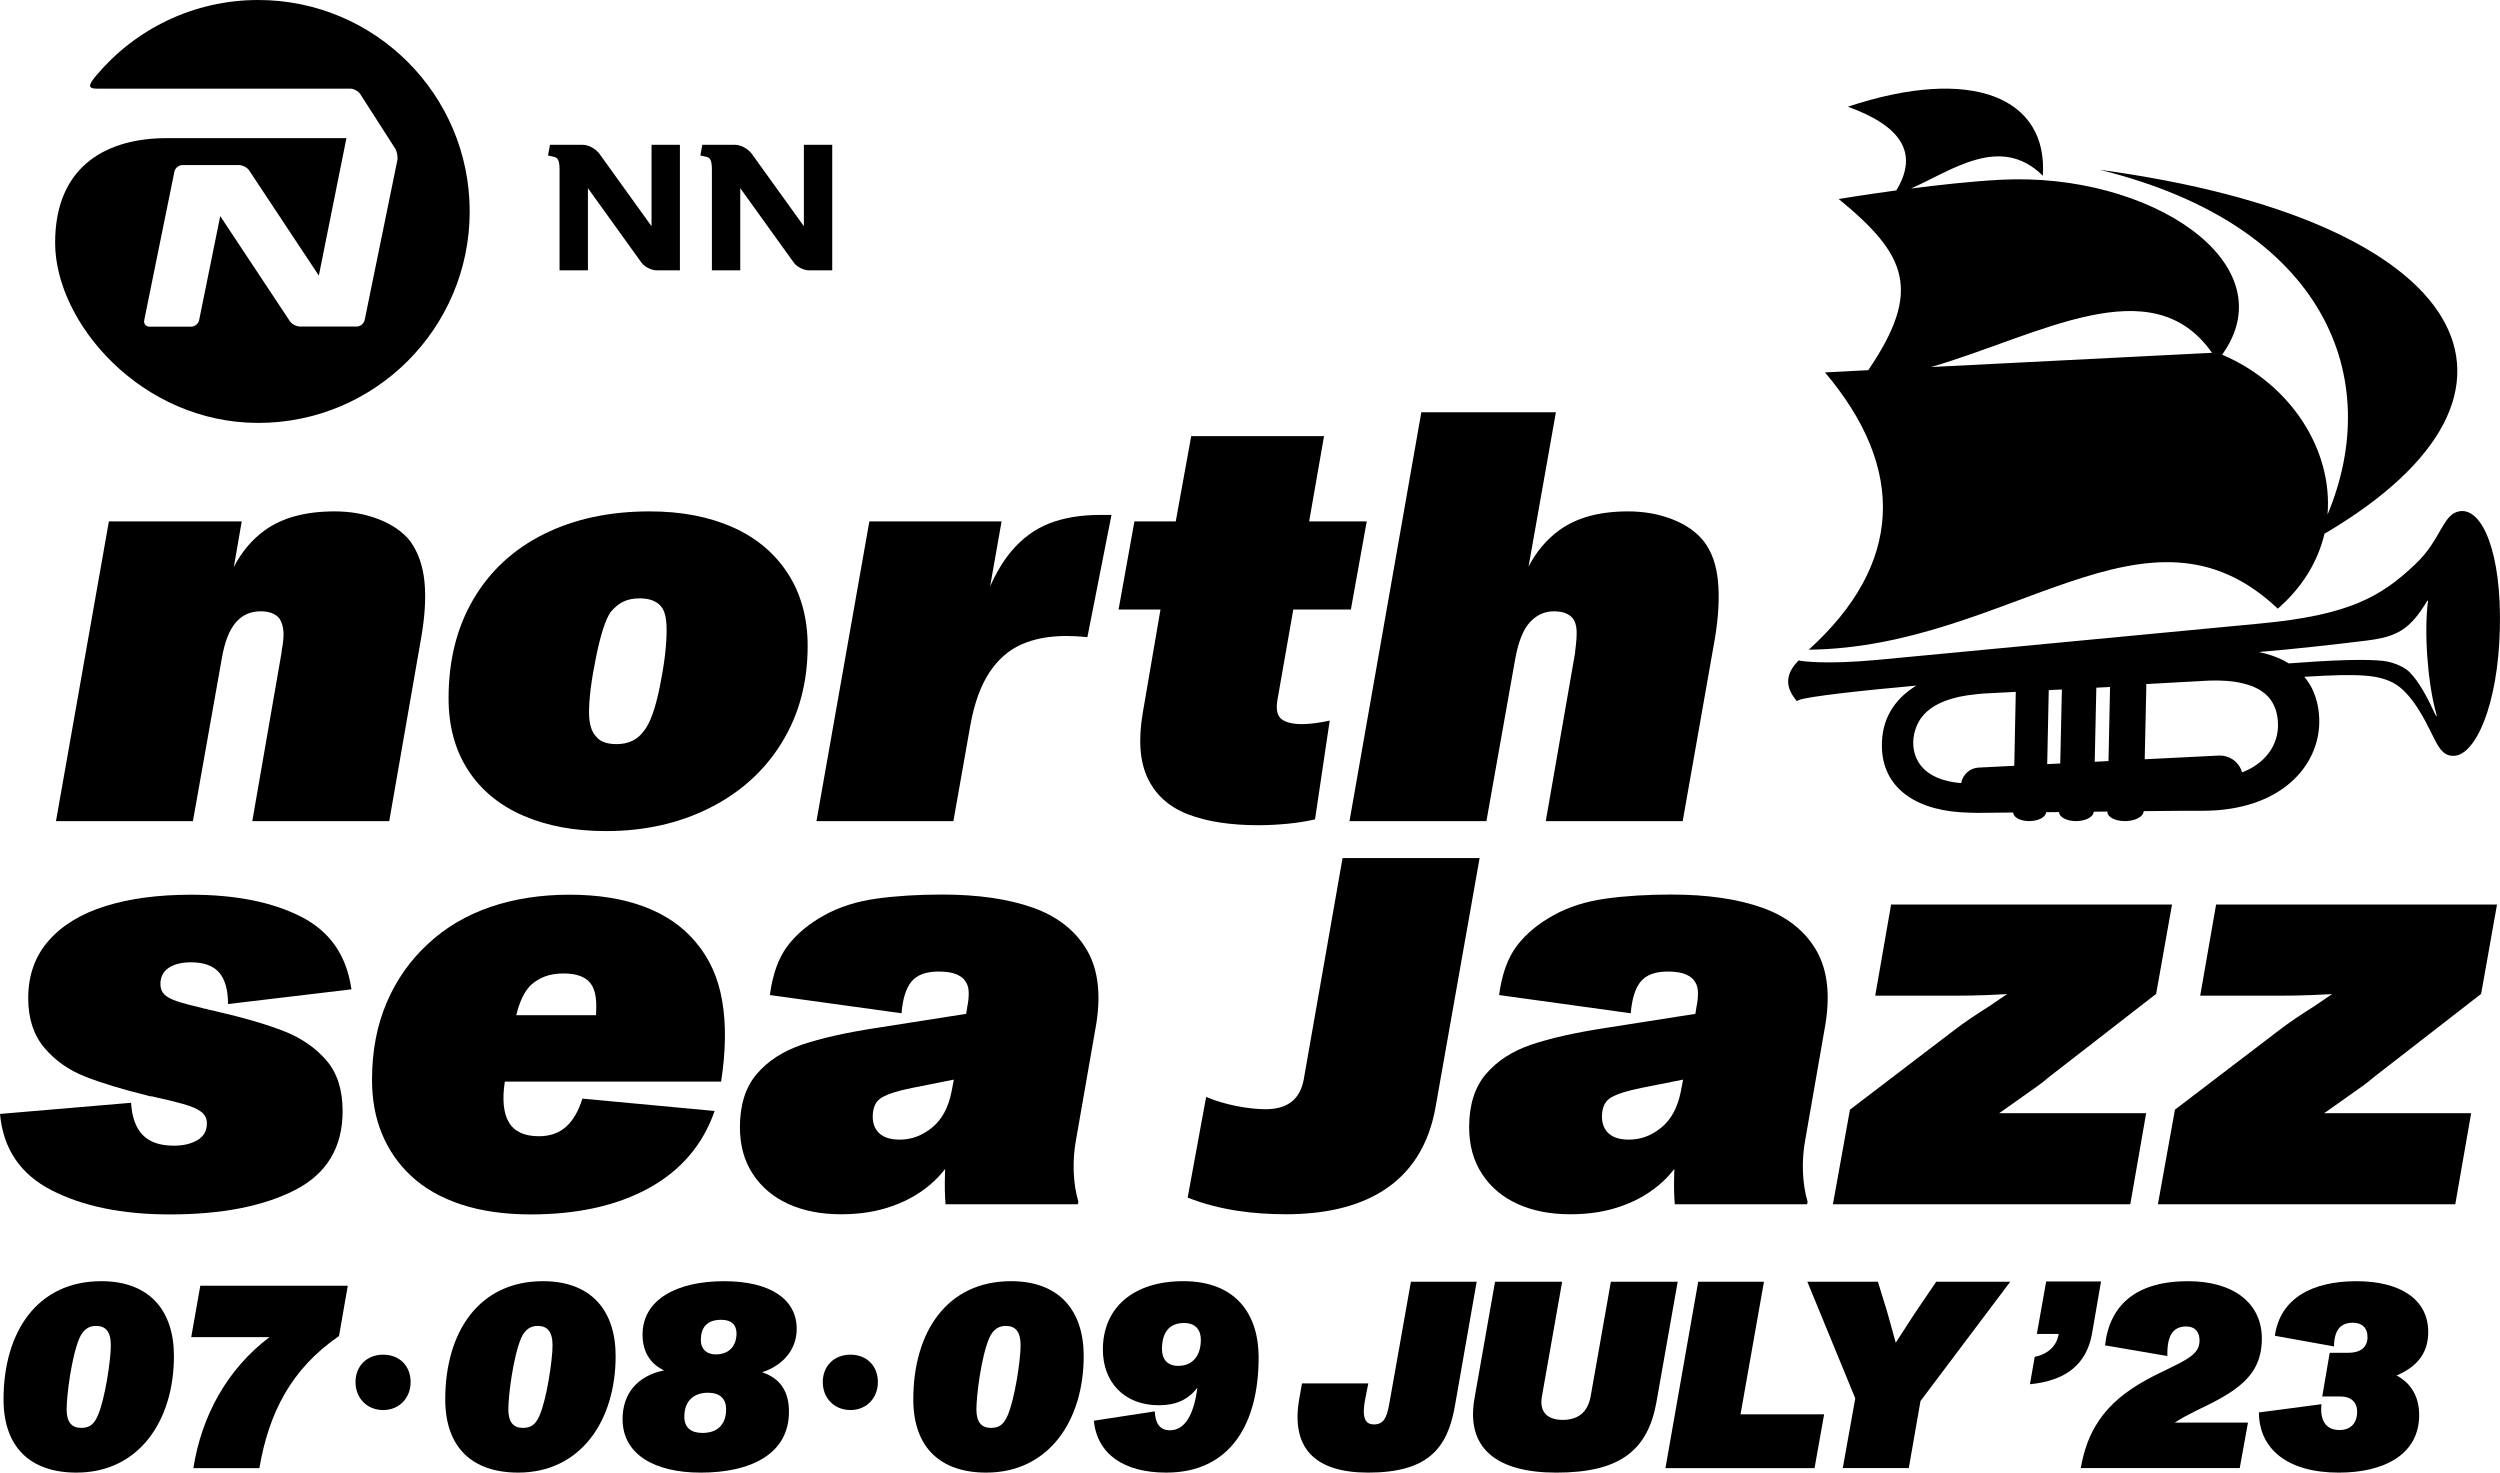 <?xml version="1.0" encoding="UTF-8"?>
<svg id="Layer_2" xmlns="http://www.w3.org/2000/svg" viewBox="0 0 2000 1178.1">
    <g id="Layer_1-2">
        <g>
            <path d="M1459.75,822.84c4.7-25.7,2.51-46.47-6.58-62.3-9.09-15.83-23.5-27.27-43.25-34.32-19.75-7.05-44.04-10.58-72.88-10.58-19.43,0-36.98,1.1-52.66,3.29-15.68,2.2-29.46,6.58-41.37,13.17-12.54,6.9-22.41,15.12-29.62,24.68-7.21,9.57-11.91,22.65-14.11,39.26l105.32,14.58c.94-11.59,3.6-20.05,7.99-25.39,4.39-5.32,11.59-7.99,21.63-7.99,4.7,0,8.7,.47,11.99,1.41,3.29,.94,6.03,2.52,8.23,4.7,2.19,2.51,3.44,5.33,3.76,8.46,.31,3.14,.15,6.75-.47,10.81l-.47,2.35-.94,6.11-71.93,11.28c-24.45,3.76-44.27,8.23-59.47,13.4-15.21,5.17-27.27,13.01-36.21,23.51-8.93,10.5-13.4,24.68-13.4,42.55,0,14.42,3.45,26.88,10.34,37.38,6.89,10.5,16.37,18.5,28.44,23.98,12.06,5.48,26.1,8.23,42.08,8.23s29.31-2.28,41.84-6.82c12.53-4.54,23.35-11.05,32.44-19.51,3.3-3.07,6.26-6.42,9.06-9.91-.04,1.04-.1,2.01-.13,3.09-.31,10.5-.16,18.89,.47,25.15h105.78l.47-1.88c-2.2-7.52-3.45-15.59-3.76-24.21-.31-8.62,.31-17.16,1.88-25.62l15.51-88.86Zm-130.7,79.22c-7.84,6.43-16.46,9.64-25.86,9.64-7.22,0-12.62-1.64-16.22-4.94-3.61-3.29-5.41-7.75-5.41-13.4,0-7.52,2.51-12.69,7.52-15.51,5.01-2.82,13-5.33,23.98-7.52l33.39-6.64-1.89,9.93c-2.51,12.54-7.68,22.02-15.51,28.44Z"/>
            <path d="M876.37,822.84c4.7-25.7,2.51-46.47-6.58-62.3-9.09-15.83-23.5-27.27-43.25-34.32-19.75-7.05-44.04-10.58-72.88-10.58-19.43,0-36.98,1.1-52.66,3.29-15.68,2.2-29.46,6.58-41.37,13.17-12.54,6.9-22.41,15.12-29.62,24.68-7.22,9.57-11.91,22.65-14.11,39.26l105.32,14.58c.94-11.59,3.6-20.05,7.99-25.39,4.39-5.32,11.59-7.99,21.63-7.99,4.7,0,8.7,.47,11.99,1.41,3.29,.94,6.03,2.52,8.23,4.7,2.19,2.51,3.44,5.33,3.76,8.46,.31,3.14,.15,6.75-.47,10.81l-.47,2.35-.94,6.11-71.93,11.28c-24.45,3.76-44.27,8.23-59.47,13.4-15.21,5.17-27.27,13.01-36.21,23.51-8.93,10.5-13.4,24.68-13.4,42.55,0,14.42,3.45,26.88,10.34,37.38,6.89,10.5,16.37,18.5,28.44,23.98,12.06,5.48,26.1,8.23,42.08,8.23s29.3-2.28,41.84-6.82c12.53-4.54,23.35-11.05,32.44-19.51,3.3-3.07,6.26-6.42,9.06-9.91-.04,1.04-.1,2.01-.13,3.09-.31,10.5-.16,18.89,.47,25.15h105.78l.47-1.88c-2.2-7.52-3.45-15.59-3.76-24.21-.31-8.62,.31-17.16,1.88-25.62l15.51-88.86Zm-130.7,79.22c-7.84,6.43-16.46,9.64-25.86,9.64-7.22,0-12.62-1.64-16.22-4.94-3.61-3.29-5.41-7.75-5.41-13.4,0-7.52,2.51-12.69,7.52-15.51,5.01-2.82,13-5.33,23.98-7.52l33.39-6.64-1.89,9.93c-2.51,12.54-7.68,22.02-15.51,28.44Z"/>
            <path d="M1618.66,876.91c4.07-2.82,7.83-5.48,11.28-7.99,3.45-2.51,6.42-4.85,8.93-7.05l86.04-66.76,12.7-71.47h-224.73l-12.7,72.88h66.76c6.26,0,13.87-.15,22.8-.47,5.49-.19,10.78-.46,15.97-.77-1.1,.75-2.16,1.41-3.27,2.18-3.61,2.52-7.29,5.02-11.05,7.52-5.02,3.14-9.95,6.35-14.81,9.64-4.86,3.29-9.33,6.51-13.4,9.64l-83.22,63.47-13.63,75.7h237.9l12.69-72.88h-117.64c.58-.39,1.18-.78,1.75-1.18,6.11-4.23,11.98-8.38,17.63-12.46Z"/>
            <path d="M1878.65,876.91c4.07-2.82,7.83-5.48,11.28-7.99,3.45-2.51,6.42-4.85,8.93-7.05l86.04-66.76,12.7-71.47h-224.73l-12.7,72.88h66.76c6.26,0,13.87-.15,22.8-.47,5.49-.19,10.78-.46,15.97-.77-1.1,.75-2.16,1.41-3.27,2.18-3.61,2.52-7.29,5.02-11.05,7.52-5.02,3.14-9.95,6.35-14.81,9.64-4.86,3.29-9.33,6.51-13.4,9.64l-83.22,63.47-13.63,75.7h237.9l12.69-72.88h-117.64c.58-.39,1.18-.78,1.75-1.18,6.11-4.23,11.98-8.38,17.63-12.46Z"/>
            <g>
                <path d="M134.93,774.31c4.39-2.97,10.34-4.46,17.86-4.46,10.34,0,17.87,2.75,22.57,8.23,4.7,5.49,7.06,13.87,7.06,25.15l98.73-11.76c-3.76-26.95-17.16-46.31-40.2-58.07-23.04-11.75-52.42-17.63-88.15-17.63-26.33,0-49.21,3.06-68.64,9.17-19.44,6.11-34.56,15.36-45.37,27.74-10.81,12.39-16.22,27.67-16.22,45.84,0,16.3,4.31,29.55,12.93,39.73,8.62,10.19,19.51,17.86,32.67,23.04,13.17,5.17,29.93,10.27,50.31,15.28,.62,.31,1.41,.47,2.35,.47s1.72,.16,2.35,.47c8.77,1.88,16.53,3.76,23.28,5.65,6.73,1.88,11.59,4,14.58,6.34,2.97,2.35,4.47,5.41,4.47,9.17,0,5.96-2.51,10.42-7.52,13.4-5.02,2.98-11.28,4.47-18.81,4.47-11.28,0-19.67-2.9-25.15-8.7-5.49-5.8-8.54-14.34-9.17-25.62L0,891.14c2.51,27.9,16.29,48.27,41.37,61.12,25.07,12.85,56.57,19.28,94.5,19.28,41.37,0,74.75-6.51,100.14-19.51,25.39-13,38.08-34.08,38.08-63.23,0-16.93-4.31-30.4-12.93-40.43-8.62-10.03-19.83-17.79-33.62-23.28-13.79-5.48-32.28-10.89-55.48-16.22-.94-.31-1.96-.54-3.06-.71-1.1-.15-2.11-.39-3.05-.7-.63-.31-1.26-.47-1.88-.47s-1.26-.15-1.88-.47c-9.4-2.19-16.38-4.07-20.92-5.64-4.55-1.56-7.84-3.36-9.88-5.41-2.04-2.03-3.05-4.77-3.05-8.23,0-5.64,2.19-9.95,6.58-12.93Z"/>
                <path d="M576.88,865.28c3.76-24.13,4.07-45.52,.94-64.18-3.13-18.64-10.18-34.39-21.15-47.25-10.34-12.53-24.06-22.02-41.14-28.45-17.09-6.42-37.07-9.64-59.95-9.64s-44.36,3.29-63.47,9.88c-19.12,6.58-35.57,16.3-49.37,29.15-14.42,13.16-25.55,28.92-33.38,47.25-7.84,18.34-11.75,38.95-11.75,61.82,0,15.99,2.66,30.41,7.99,43.26,5.32,12.86,13,23.97,23.04,33.38,10.65,10.03,24.05,17.71,40.2,23.04,16.14,5.33,34.71,7.99,55.71,7.99,37.61,0,69.18-7.06,94.74-21.16,25.54-14.11,43.02-34.63,52.42-61.59l-105.78-9.88c-3.14,10.04-7.52,17.56-13.17,22.57-5.64,5.02-12.86,7.52-21.63,7.52-11.6,0-19.59-3.68-23.98-11.05-4.39-7.36-5.49-18.26-3.29-32.68h173.02Zm-140.81-84.16c4.23-1.56,9.17-2.35,14.81-2.35s10.34,.79,14.11,2.35c3.76,1.57,6.58,3.92,8.46,7.05,2.19,3.76,3.36,8.55,3.53,14.34,.08,2.85,.02,6.07-.17,9.64h-63.78c2.61-10.86,6.43-18.88,11.52-23.98,3.44-3.13,7.29-5.48,11.52-7.05Z"/>
            </g>
            <g>
                <path d="M521.23,115.83v65.14l-41.48-57.65c-3.01-4.27-8.86-7.49-13.79-7.49h-25.98l-1.58,8.58,5.28,1.19c2.67,.61,4,3.41,3.97,9.97v80.71h22.69v-65.74l42.8,59.51c2.31,3.24,7.71,6.24,12.45,6.24h18.34V115.83h-22.69Z"/>
                <path d="M643.1,115.83v65.14l-41.48-57.65c-3.01-4.27-8.86-7.49-13.79-7.49h-25.98l-1.58,8.58,5.28,1.19c2.67,.61,4,3.41,3.97,9.97v80.71h22.69v-65.74l42.79,59.51c2.3,3.24,7.72,6.24,12.46,6.24h18.33V115.83h-22.69Z"/>
                <path d="M44.1,194.17c0-63.05,43.35-83.64,88.96-83.64h144.08l-22.07,109.97-55.65-84c-1.54-2.44-5.2-4.42-8.1-4.42h-45.44c-2.9,0-5.76,2.33-6.34,5.15l-24.17,118.94c-.56,2.84,1.34,5.17,4.23,5.17h33.36c2.89,0,5.75-2.33,6.33-5.15l16.89-83.32,55.6,83.92c1.55,2.45,5.22,4.42,8.12,4.42h45.49c2.87,0,5.72-2.31,6.33-5.16l26.14-127.79c.57-2.84-.25-7.15-1.82-9.6l-27.78-43.3c-1.55-2.43-5.22-4.44-8.12-4.44H77.46c-7.53,0-6.65-3.12-.54-10.41C107.95,23.51,154.52,0,206.58,0c93.44,0,169.17,75.74,169.17,169.16s-75.73,169.17-169.17,169.17S44.1,258.28,44.1,194.17"/>
            </g>
            <path d="M1074.05,686.43l-31.01,176.88c-2.94,16.57-13.5,24.06-30.57,24.06-14.08,0-33.47-3.75-47.56-9.83l-14.79,80.54c26.42,10.41,53.68,13.32,78.7,13.32,57.73,0,108.82-20.95,119.87-87.09l35-197.88h-109.65Z"/>
            <g>
                <path d="M328.3,433.09c-5.95-7.52-14.34-13.4-25.15-17.63-10.81-4.23-22.65-6.35-35.49-6.35-23.2,0-41.77,5.02-55.71,15.05-10.31,7.42-18.59,17.24-24.88,29.45l6.31-36.5H87.11l-42.32,239.78h109.55l23.04-129.76c2.19-13.17,5.88-22.8,11.05-28.92,5.17-6.11,11.83-9.17,19.98-9.17,3.45,0,6.42,.47,8.93,1.41,2.51,.94,4.54,2.35,6.11,4.24,1.88,2.82,2.97,6.27,3.29,10.34,.31,4.08-.16,9.25-1.41,15.52v.94l-23.5,135.4h109.55l25.39-145.75c3.13-17.55,4.07-32.75,2.82-45.6-1.26-12.85-5.02-23.66-11.29-32.44Z"/>
                <path d="M586.18,421.81c-18.97-8.46-41.14-12.7-66.53-12.7-31.97,0-60.1,6.04-84.39,18.1-24.29,12.07-43.1,29.38-56.42,51.95-13.33,22.57-19.98,49.06-19.98,79.45,0,22.26,5.17,41.37,15.51,57.36,10.34,15.99,24.99,28.14,43.96,36.44,18.96,8.3,41.14,12.46,66.53,12.46,30.72,0,58.37-6.19,82.98-18.57,24.6-12.38,43.8-29.77,57.59-52.19,13.79-22.4,20.69-48.19,20.69-77.34,0-22.25-5.25-41.53-15.75-57.83-10.5-16.29-25.23-28.68-44.19-37.14Zm-52.89,82.28c0,12.22-1.8,27.27-5.41,45.13-3.61,17.87-7.92,29.78-12.93,35.73-5.02,6.9-12.23,10.34-21.63,10.34-7.84,0-13.32-2.03-16.45-6.11-1.88-1.88-3.29-4.46-4.23-7.75-.94-3.29-1.41-7.13-1.41-11.52,0-11.29,1.88-26.1,5.64-44.43,3.76-18.34,7.68-30.33,11.75-35.97,3.13-3.76,6.5-6.5,10.11-8.23,3.6-1.72,7.91-2.59,12.93-2.59,3.44,0,6.42,.39,8.93,1.17,2.5,.79,4.7,1.96,6.58,3.53,2.19,1.88,3.76,4.46,4.7,7.76,.94,3.29,1.41,7.45,1.41,12.46v.47Z"/>
                <path d="M886.37,411.94h-6.11c-15.68,0-29.31,2.28-40.91,6.82-11.6,4.55-21.79,12.07-30.56,22.57-6.19,7.42-11.75,16.7-16.7,27.78l9.18-52h-105.78l-42.32,239.78h109.55l13.63-77.11c3.13-17.23,8.15-31.1,15.04-41.61,6.89-10.5,15.44-18.02,25.63-22.57,10.18-4.54,22.17-6.82,35.97-6.82,5.64,0,11.28,.32,16.92,.94l19.28-97.79h-2.82Z"/>
                <path d="M1034.62,487.63h46.08l12.69-70.52h-46.07l11.91-68.23h-106.26l-12.37,68.23h-33.06l-12.69,70.52h33.53l-14.11,82.28c-3.76,21.94-2.43,39.58,4,52.89,6.42,13.33,17.16,22.89,32.2,28.68,15.05,5.79,33.85,8.69,56.42,8.69,7.21,0,14.88-.39,23.04-1.17,8.15-.79,15.52-1.96,22.09-3.53l11.75-78.99c-8.77,1.88-16.14,2.82-22.09,2.82-7.53,0-13.01-1.33-16.46-4-3.45-2.66-4.54-7.76-3.29-15.28l12.69-72.4Z"/>
            </g>
            <path d="M1374.38,464.83c-1.26-13-5.02-23.58-11.29-31.74-5.96-7.52-14.34-13.4-25.16-17.63-10.81-4.23-22.65-6.35-35.49-6.35-22.89,0-41.22,5.02-55.01,15.05-10.18,7.4-18.35,17.13-24.6,29.14l21.89-123.5h-107.66l-57.47,327.09h109.54l23.04-129.76c2.51-13.78,6.43-23.58,11.76-29.38,5.32-5.79,11.75-8.7,19.27-8.7,3.45,0,6.42,.47,8.93,1.41,2.51,.94,4.54,2.35,6.11,4.23,1.88,2.51,2.89,5.8,3.06,9.87,.16,4.08-.24,9.56-1.18,16.45v.94l-23.5,134.93h109.54l25.86-146.69c2.82-17.23,3.6-32.36,2.35-45.37Z"/>
            <g>
                <path d="M1967.68,408.99c-13.67,2.19-14.55,22.5-35.11,42.05-27.87,26.59-53.59,41.11-124.63,47.8l-305.13,28.99c-43.69,4.13-62.57,.83-62.79,.74l-1.1-.21-.95,.99c-9.39,9.97-9.93,19.72-1.51,30.27l.97,1.28,1.53-.79c5.81-2.82,52.34-7.88,94.08-11.63h-.02c-14.6,9.01-26.65,23.09-27.48,45.22-1.28,34.07,23.65,53.35,62.67,56.11,2.4,.17,4.83,.28,7.34,.33,2.04,.09,4.08,.18,6.19,.16l28.82-.29c.13,3.93,5.67,6.87,12.82,6.87s13.23-3.06,13.52-7.11l10.38-.12c-.06,3.97,6.02,7.24,13.57,7.24s14.02-3.31,14.1-7.52l11.02-.13c-.39,4.34,6.12,7.65,14.08,7.65s14.77-3.48,14.89-7.98c0,0,19.29-.17,30.65-.27,.91,0,1.76-.02,2.55-.02h14.03c62.28,0,93.21-35.74,93.25-71.33,.01-8.97-1.64-16.87-4.6-23.79-.4-.94-.78-1.89-1.23-2.79-1.69-3.37-3.78-6.43-6.15-9.27,45.15-2.82,59.32-1.38,71.29,4.92,14.66,7.69,26,31.26,29.54,38.38,6.04,12.16,9.47,20.3,18.92,19.93,16.85-.5,35.29-39.7,36.72-102.14,1.38-60.16-13.96-96.47-32.23-93.54Zm-318.18,142.58l-1.31,59.22c-3.55,.18-7.05,.35-10.43,.52l1.24-59.19,10.5-.55Zm-81.96,74.81c-3.24-.28-6.18-.81-8.99-1.45-13.15-2.98-21.56-9.62-25.42-18.35-1.77-3.99-2.64-8.38-2.54-13.07,.1-4.42,1.06-8.45,2.54-12.23,3.51-9.01,11.08-16.08,23.25-20.67,6.58-2.48,14.54-4.21,23.93-5.13,2.13-.21,4.08-.52,6.36-.64l25.95-1.35-1.2,59.14c-15.76,.79-26.17,1.32-27.24,1.38l-1.15,.04c-7.17,.28-12.92,5.69-14.06,12.36-.45-.03-.99,0-1.43-.03Zm119.25-17.52c-3.68,.18-7.36,.36-11.02,.55l1.29-59.27,10.98-.57-1.25,59.3Zm106.87,9.02c-1.27-4.48-4.12-8.26-8-10.66-3.06-1.89-6.69-2.96-10.59-2.77-7.48,.37-16.68,.83-26.91,1.34-9.99,.5-20.96,1.04-32.39,1.61l1.31-59.36h.14l-.14-.24-.32-.55,17.72-.97,33.08-1.82h0c4.94-.15,9.48-.05,13.68,.24,6.57,.46,12.08,1.56,16.96,3.06,16.14,4.98,23.57,15.43,24.18,30.81,.71,18.09-11.09,32.71-28.71,39.29Zm154.09-47.25c-4.64-10.05-11.62-24.36-20.1-32.92-3.88-3.93-11.63-7.27-17.82-8.48-8.1-1.61-29.4-2.19-71.62,.99,0,0-2.81,.21-7.16,.5-1.4-.87-2.86-1.68-4.37-2.45-5.8-2.96-12.41-5.16-19.67-6.65l2.21-.2,19.24-1.75s.03,0,.04,0c32.77-3.19,64.65-7.2,64.65-7.2,24.21-3.02,34.55-8.44,48.53-31.63,.32-.58,.8-.5,.72,.16-3.17,23.28-.6,64.05,6.47,89.44,.85,3.14,.5,3.68-1.11,.17Z"/>
                <path d="M1446.99,519.77c161.08-1.86,270.43-131.95,375.25-32.83,20.39-17.74,32.26-38.5,37.36-59.96,192.96-113.38,117.37-250.88-179.9-291.15,181.62,44.62,227.91,167.18,182.32,275.85,4.32-51.73-29.37-104.5-84.32-127.94,52.56-73.02-57.76-146.21-177.02-139.93-23.28,1.24-49.29,4.09-71.9,7.03,32.95-14.6,71.7-43.78,105.48-10.25,4.18-62.27-56.28-88.37-155.97-55.21,43.54,15.67,56.61,37.67,38.75,66.95-26.59,3.6-46.07,6.9-46.07,6.9,54.91,44.87,66.7,73.48,23.65,136.91l-34.64,1.78c65.28,77.24,62.24,153.74-13,221.85Zm322.61-237.52l-224.74,11.37c85.97-24.97,176.36-80.47,224.74-11.37Z"/>
            </g>
        </g>
        <g>
            <path d="M2.83,1119.52c0-54.1,27.05-94.57,78.17-94.57,38.98,0,58.15,23.86,58.15,59.85,0,51.97-28.12,93.29-77.96,93.29-37.06,0-58.36-20.45-58.36-58.57Zm75.4,12.99c5.75-12.99,10.44-44.52,10.44-56.23s-4.69-15.55-11.93-15.55c-5.33,0-10.01,2.56-13.21,9.8-6.39,15.12-10.22,45.79-10.22,57.08,0,10.01,4.05,14.7,11.5,14.7,6.39,0,10.22-2.34,13.42-9.8Z"/>
            <path d="M160.23,1028.58h118l-7.03,40.26c-38.55,26.41-56.23,61.98-63.69,105.65h-52.82c6.6-41.96,27.26-79.45,60.92-104.79h-62.62l7.24-41.11Z"/>
            <path d="M284.41,1105.68c0-12.78,8.95-21.94,22.15-21.94s21.94,9.16,21.94,21.94-9.16,22.36-21.94,22.36-22.15-9.37-22.15-22.36Z"/>
            <path d="M356.19,1119.52c0-54.1,27.05-94.57,78.17-94.57,38.98,0,58.15,23.86,58.15,59.85,0,51.97-28.12,93.29-77.96,93.29-37.06,0-58.36-20.45-58.36-58.57Zm75.4,12.99c5.75-12.99,10.44-44.52,10.44-56.23s-4.69-15.55-11.93-15.55c-5.33,0-10.01,2.56-13.21,9.8-6.39,15.12-10.22,45.79-10.22,57.08,0,10.01,4.05,14.7,11.5,14.7,6.39,0,10.22-2.34,13.42-9.8Z"/>
            <path d="M631.17,1129.32c0,34.08-30.67,48.78-70.71,48.78-36.64,0-62.41-14.48-62.41-42.81,0-19.6,11.08-34.51,33.23-38.98-10.65-4.9-17.25-14.48-17.25-28.54,0-28.33,27.69-42.81,65.18-42.81s58.15,14.7,58.15,38.13c0,16.83-11.29,29.39-27.69,34.72,14.27,4.69,21.51,15.12,21.51,31.52Zm-50.27-1.92c0-8.73-5.33-13.21-14.48-13.21-11.93,0-18.96,7.03-18.96,19.17,0,8.73,5.33,12.99,14.48,12.99,12.78,0,18.96-7.46,18.96-18.96Zm8.31-60.7c0-6.82-4.05-10.86-12.14-10.86-10.86,0-16.4,5.32-16.4,16.4,0,6.6,4.26,11.29,11.93,11.29,10.86,0,16.61-7.03,16.61-16.83Z"/>
            <path d="M658.22,1105.68c0-12.78,8.95-21.94,22.15-21.94s21.94,9.16,21.94,21.94-9.16,22.36-21.94,22.36-22.15-9.37-22.15-22.36Z"/>
            <path d="M730.64,1119.52c0-54.1,27.05-94.57,78.17-94.57,38.98,0,58.15,23.86,58.15,59.85,0,51.97-28.12,93.29-77.96,93.29-37.06,0-58.36-20.45-58.36-58.57Zm75.4,12.99c5.75-12.99,10.44-44.52,10.44-56.23s-4.69-15.55-11.93-15.55c-5.33,0-10.01,2.56-13.21,9.8-6.39,15.12-10.22,45.79-10.22,57.08,0,10.01,4.05,14.7,11.5,14.7,6.39,0,10.22-2.34,13.42-9.8Z"/>
            <path d="M1006.9,1086.08c0,53.46-23,92.01-73.91,92.01-33.87,0-55.17-14.7-57.94-41.53l48.78-7.46c.43,9.37,3.83,15.12,12.14,15.12,11.29,0,18.96-11.08,21.94-34.08-7.46,9.8-17.47,14.06-30.88,14.06-27.69,0-44.73-18.53-44.73-44.52,0-33.65,24.49-54.74,64.33-54.74,41.96,0,60.28,26.2,60.28,61.13Zm-46.22-14.27c0-7.88-4.26-13.42-13.42-13.42-12.78,0-17.68,8.73-17.68,20.87,0,8.09,4.26,13.42,12.99,13.42,11.93,0,18.1-8.52,18.1-20.87Z"/>
            <path d="M1039.48,1118.67l2.13-11.93h53.04l-2.13,10.65c-3.19,15.34-1.28,22.15,6.6,22.15s10.22-5.54,12.14-15.55l17.47-98.62h52.61l-17.47,99.68c-5.96,33.87-21.73,53.04-69.44,53.04-41.96,0-62.2-19.17-54.95-59.43Z"/>
            <path d="M1179.64,1118.46l16.4-93.08h53.68l-16.19,91.8c-2.34,13.21,5.32,18.74,16.61,18.74s19.81-5.11,22.37-18.74l16.19-91.8h53.46l-17.04,96.49c-7.03,38.98-29.82,56.23-80.09,56.23-47.29,0-72.63-19.17-65.39-59.64Z"/>
            <path d="M1332.36,1174.48l26.2-149.1h52.61l-18.74,106.07h66.88l-7.67,43.03h-119.28Z"/>
            <path d="M1474.21,1174.48l10.01-55.8-38.34-93.29h56.44l7.03,22.79c1.49,4.9,4.26,15.34,7.24,25.99,6.39-9.58,11.93-18.74,17.04-26.2l15.34-22.58h59.21l-71.78,95.42-9.37,53.67h-52.82Z"/>
            <path d="M1627.78,1085.45c10.65-2.13,17.68-8.73,19.17-18.32h-17.47l7.46-41.96h43.88l-7.24,41.96c-4.47,24.71-21.3,37.49-49.63,40.26l3.83-21.94Z"/>
            <path d="M1739.82,1138.06h58.57l-6.6,36.42h-127.16c7.03-41.11,30.46-60.49,64.75-76.89,20.66-10.01,30.25-14.27,30.25-25.13,0-7.03-3.62-11.29-10.65-11.29-11.71,0-15.34,8.95-15.12,23.64l-49.84-8.52c3.62-32.16,24.71-51.33,66.46-51.33,36.42,0,59,17.68,59,45.79,0,30.88-21.09,42.81-53.25,58.15-6.39,3.19-11.93,6.18-16.4,9.16Z"/>
            <path d="M1935.35,1131.88c0,31.95-28.33,46.22-64.33,46.22-40.9,0-63.69-18.74-63.9-48.14l50.05-6.6c-1.28,12.35,2.98,20.66,14.48,20.66,8.52,0,14.06-5.11,14.06-14.7,0-7.67-5.11-12.14-13.21-12.14h-14.7l5.96-34.93h14.91c8.95,0,15.34-3.83,15.34-12.57,0-7.67-4.69-11.5-11.71-11.5-11.08,0-14.91,7.45-15.12,18.96l-47.29-8.52c4.26-30.25,30.25-43.66,65.18-43.66s57.51,14.27,57.51,40.68c0,18.11-10.44,28.54-25.35,34.72,12.35,6.6,18.1,17.89,18.1,31.52Z"/>
        </g>
    </g>
</svg>
